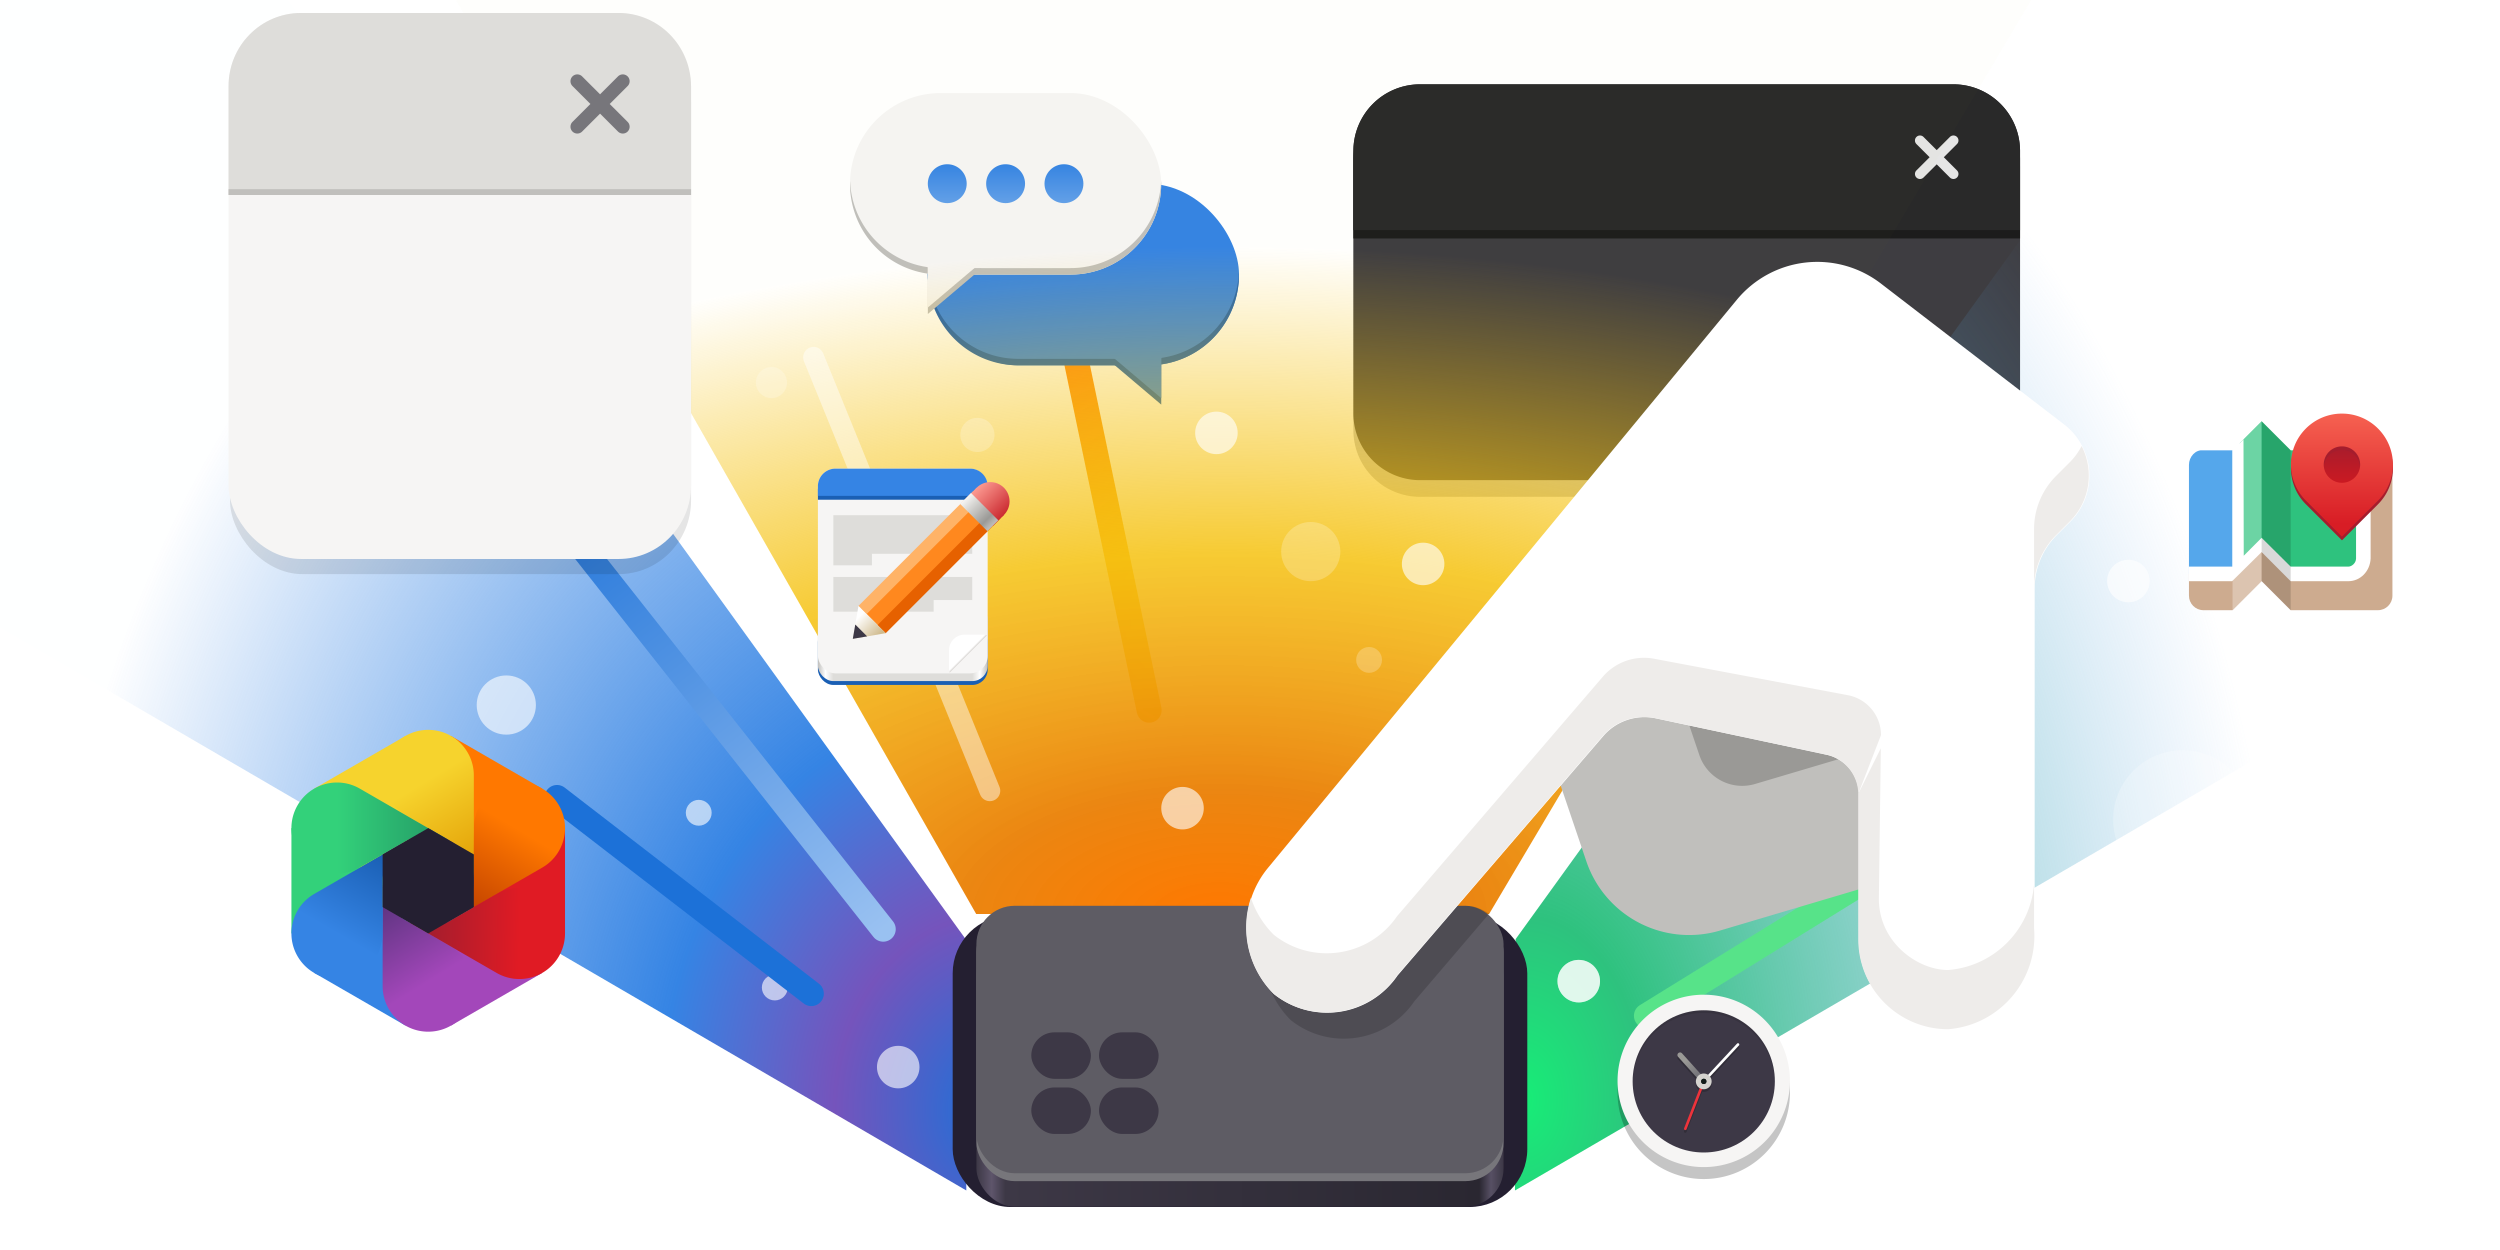 <svg width="600" height="300" xmlns:xlink="http://www.w3.org/1999/xlink" xmlns="http://www.w3.org/2000/svg"><defs><linearGradient id="h"><stop style="stop-color:#1c71d8;stop-opacity:1" offset="0"/><stop style="stop-color:#99c1f1;stop-opacity:1" offset="1"/></linearGradient><linearGradient id="a"><stop style="stop-color:#3d3846;stop-opacity:1" offset="0"/><stop style="stop-color:#5e556b;stop-opacity:1" offset=".029"/><stop style="stop-color:#3d3846;stop-opacity:1" offset=".055"/><stop style="stop-color:#2a2731;stop-opacity:1" offset=".954"/><stop style="stop-color:#575064;stop-opacity:1" offset=".976"/><stop style="stop-color:#3d3846;stop-opacity:1" offset="1"/></linearGradient><linearGradient id="s"><stop style="stop-color:#f5c211;stop-opacity:1" offset="0"/><stop style="stop-color:#ff7800;stop-opacity:.914" offset="1"/></linearGradient><linearGradient id="t"><stop style="stop-color:#17ed77;stop-opacity:1" offset="0"/><stop style="stop-color:#2ec27e;stop-opacity:1" offset=".158"/><stop style="stop-color:#62a0ea;stop-opacity:0" offset="1"/></linearGradient><linearGradient id="u"><stop style="stop-color:#ff7800;stop-opacity:1" offset="0"/><stop style="stop-color:#ea8005;stop-opacity:.949" offset=".191"/><stop style="stop-color:#f5c211;stop-opacity:.856" offset=".541"/><stop style="stop-color:#f5c211;stop-opacity:.01" offset="1"/></linearGradient><linearGradient id="v"><stop style="stop-color:#1c71d8;stop-opacity:1" offset="0"/><stop style="stop-color:#7554bc;stop-opacity:1" offset=".168"/><stop style="stop-color:#3584e4;stop-opacity:1" offset=".35"/><stop style="stop-color:#3584e4;stop-opacity:.004" offset="1"/></linearGradient><linearGradient id="r"><stop style="stop-color:#fff;stop-opacity:1" offset="0"/><stop style="stop-color:#fff;stop-opacity:0" offset="1"/></linearGradient><linearGradient xlink:href="#a" id="F" x1="-307.643" y1="240.579" x2="-223.965" y2="240.579" gradientUnits="userSpaceOnUse"/><linearGradient xlink:href="#b" id="V" gradientUnits="userSpaceOnUse" gradientTransform="translate(918.742 -69.996)" x1="45.999" y1="246.969" x2="64" y2="276"/><linearGradient id="b"><stop offset="0" stop-color="#613583"/><stop offset="1" stop-color="#a347ba"/></linearGradient><linearGradient xlink:href="#c" id="W" gradientUnits="userSpaceOnUse" gradientTransform="translate(918.742 -69.996)" x1="82" y1="225.608" x2="64" y2="196"/><linearGradient id="c"><stop offset="0" stop-color="#e5a50a"/><stop offset="1" stop-color="#f6d32d"/></linearGradient><linearGradient xlink:href="#d" id="X" gradientUnits="userSpaceOnUse" gradientTransform="translate(918.742 -69.996)" x1="45.999" y1="225.608" x2="28" y2="256.785"/><linearGradient id="d"><stop offset="0" stop-color="#1a5fb4"/><stop offset="1" stop-color="#3584e4"/></linearGradient><linearGradient xlink:href="#e" id="Y" gradientUnits="userSpaceOnUse" gradientTransform="translate(918.742 -69.996)" x1="82.001" y1="246.393" x2="100" y2="216"/><linearGradient id="e"><stop offset="0" stop-color="#c64600"/><stop offset="1" stop-color="#ff7800"/></linearGradient><linearGradient xlink:href="#f" id="Z" gradientUnits="userSpaceOnUse" gradientTransform="translate(918.742 -69.996)" x1="63.999" y1="215.215" x2="28" y2="215.216"/><linearGradient id="f"><stop offset="0" stop-color="#26a269"/><stop offset="1" stop-color="#33d17a"/></linearGradient><linearGradient xlink:href="#g" id="aa" gradientUnits="userSpaceOnUse" gradientTransform="translate(918.742 -69.996)" x1="64.499" y1="257.074" x2="100" y2="258"/><linearGradient id="g"><stop offset="0" stop-color="#a51d2d"/><stop offset="1" stop-color="#e01b24"/></linearGradient><linearGradient xlink:href="#h" id="ab" x1="126.508" y1="114.707" x2="211.977" y2="223.004" gradientUnits="userSpaceOnUse"/><linearGradient xlink:href="#i" id="N" x1="28" y1="-276" x2="116" y2="-276" gradientUnits="userSpaceOnUse" gradientTransform="translate(-136 2)"/><linearGradient id="i"><stop offset="0" style="stop-color:#c0bfbc;stop-opacity:1"/><stop style="stop-color:#fff;stop-opacity:1" offset=".045"/><stop style="stop-color:#deddda;stop-opacity:1" offset=".091"/><stop style="stop-color:#deddda;stop-opacity:1" offset=".909"/><stop offset=".955" style="stop-color:#fff;stop-opacity:1"/><stop offset="1" style="stop-color:#c0bfbc;stop-opacity:1"/></linearGradient><linearGradient xlink:href="#j" id="P" gradientUnits="userSpaceOnUse" gradientTransform="matrix(.25 0 0 .25 180 83)" x1="344" y1="76" x2="340" y2="72"/><linearGradient id="j"><stop style="stop-color:#d5d3cf;stop-opacity:1" offset="0"/><stop style="stop-color:#fff;stop-opacity:1" offset="1"/></linearGradient><linearGradient xlink:href="#k" id="R" gradientUnits="userSpaceOnUse" x1="-253.63" y1="-56.518" x2="-230.06" y2="-56.518"/><linearGradient id="k"><stop style="stop-color:#fc9a91;stop-opacity:1" offset="0"/><stop style="stop-color:#cb2b31;stop-opacity:1" offset="1"/></linearGradient><linearGradient y2="-101.048" x2="143.246" y1="-139.479" x1="181.677" gradientTransform="matrix(.107 -.414 .414 -.107 113.054 313.604)" gradientUnits="userSpaceOnUse" id="S" xlink:href="#l"/><linearGradient id="l"><stop offset="0" style="stop-color:#d0bb8e;stop-opacity:1"/><stop offset="1" style="stop-color:#fff;stop-opacity:1"/></linearGradient><linearGradient gradientTransform="translate(0 22.627)" y2="-64.518" x2="-253.63" y1="-64.518" x1="-230.06" gradientUnits="userSpaceOnUse" id="T" xlink:href="#m"/><linearGradient id="m"><stop style="stop-color:#c0bfbc;stop-opacity:1" offset="0"/><stop offset=".223" style="stop-color:#9a9996;stop-opacity:1"/><stop style="stop-color:#d6d5d2;stop-opacity:1" offset=".744"/><stop style="stop-color:#f6f5f4;stop-opacity:1" offset="1"/></linearGradient><linearGradient xlink:href="#k" id="Q" gradientUnits="userSpaceOnUse" x1="-253.63" y1="-56.518" x2="-230.06" y2="-56.518"/><linearGradient y2="220" x2="40" y1="220" x1="28" gradientTransform="translate(186 -254)" gradientUnits="userSpaceOnUse" id="y" xlink:href="#n"/><linearGradient id="n"><stop style="stop-color:#62a0ea;stop-opacity:1" offset="0"/><stop style="stop-color:#3584e4;stop-opacity:1" offset="1"/></linearGradient><linearGradient y2="220" x2="40" y1="220" x1="28" gradientTransform="translate(186 -272)" gradientUnits="userSpaceOnUse" id="z" xlink:href="#n"/><linearGradient y2="220" x2="40" y1="220" x1="28" gradientTransform="translate(186 -290)" gradientUnits="userSpaceOnUse" id="A" xlink:href="#n"/><linearGradient gradientTransform="translate(115.032 109.18) scale(.253)" gradientUnits="userSpaceOnUse" y2="-68" x2="415.5" y1="-68" x1="320.5" id="H" xlink:href="#o"/><linearGradient id="o"><stop offset="0" style="stop-color:#a51d2d;stop-opacity:1"/><stop offset="1" style="stop-color:#ce1921;stop-opacity:1"/></linearGradient><linearGradient y2="-180" x2="336" y1="62" x1="336" gradientTransform="matrix(.25 0 0 .25 8 225)" gradientUnits="userSpaceOnUse" id="I" xlink:href="#p"/><linearGradient id="p"><stop style="stop-color:#d81d25;stop-opacity:1" offset="0"/><stop style="stop-color:#f66151;stop-opacity:1" offset="1"/></linearGradient><linearGradient xlink:href="#q" id="ac" gradientUnits="userSpaceOnUse" gradientTransform="matrix(1.829 -.816 .816 1.829 -3637.962 92.03)" x1="1660.857" y1="806.297" x2="1662.99" y2="812.882"/><linearGradient id="q"><stop offset="0" style="stop-color:#9a9996;stop-opacity:1"/><stop offset="1" style="stop-color:#77767b;stop-opacity:1"/></linearGradient><radialGradient xlink:href="#r" id="J" cx="230.69" cy="165.113" fx="230.69" fy="165.113" r="57.233" gradientTransform="matrix(2.124 0 0 5.171 -261.41 -601.261)" gradientUnits="userSpaceOnUse"/><radialGradient xlink:href="#r" id="K" gradientUnits="userSpaceOnUse" gradientTransform="matrix(2.124 0 0 5.171 -263.483 -654.25)" cx="234.336" cy="170.045" fx="234.336" fy="170.045" r="57.233"/><radialGradient xlink:href="#r" id="M" gradientUnits="userSpaceOnUse" gradientTransform="matrix(-2.03 .417 1.527 3.287 504.632 -437.702)" cx="234.336" cy="170.045" fx="234.336" fy="170.045" r="57.233"/><radialGradient xlink:href="#r" id="L" gradientUnits="userSpaceOnUse" gradientTransform="matrix(-2.03 .627 1.527 4.94 535.8 -763.597)" cx="247.734" cy="167.441" fx="247.734" fy="167.441" r="57.233"/><radialGradient xlink:href="#s" id="x" gradientUnits="userSpaceOnUse" gradientTransform="matrix(4.398 -1.267 1.523 5.286 -1241.36 -278.168)" cx="294.181" cy="151.549" fx="294.181" fy="151.549" r="14.686"/><radialGradient xlink:href="#t" id="C" gradientUnits="userSpaceOnUse" gradientTransform="matrix(-1.225 0 0 1.868 649.997 -52.699)" cx="232.076" cy="169.557" fx="232.076" fy="169.557" r="149.065"/><radialGradient xlink:href="#u" id="B" gradientUnits="userSpaceOnUse" gradientTransform="matrix(2.172 -.009 .005 1.078 -307.584 34.411)" cx="275.963" cy="174.459" fx="275.963" fy="174.459" r="149.065"/><radialGradient xlink:href="#v" id="D" gradientUnits="userSpaceOnUse" gradientTransform="matrix(1.537 .007 -.008 1.868 -128.028 -54.276)" cx="239.522" cy="170.694" fx="239.522" fy="170.694" r="149.065"/><clipPath clipPathUnits="userSpaceOnUse" id="E"><rect style="fill:#e01b24;fill-opacity:1;stroke:none;stroke-width:2;stop-color:#000" width="91.207" height="69.801" x="-311.407" y="192.062" rx="6.086" ry="6.086"/></clipPath><clipPath clipPathUnits="userSpaceOnUse" id="O"><path d="m252 116 28-28v-8h-36v36z" style="fill:#e74747;stroke:none;stroke-width:.25px;stroke-linecap:butt;stroke-linejoin:miter;stroke-opacity:1"/></clipPath><clipPath id="G" clipPathUnits="userSpaceOnUse"><path d="M64-148h64l64-64 64 64h192c17.728 0 32 14.272 32 32v288c0 17.728-14.272 32-32 32H256l-64-64-64 64H64c-17.728 0-32-14.272-32-32v-288c0-17.728 14.409-34.199 32-32z" style="display:inline;opacity:1;vector-effect:none;fill:none;fill-opacity:1;stroke:#000;stroke-width:4;stroke-linecap:round;stroke-linejoin:round;stroke-miterlimit:4;stroke-dasharray:none;stroke-dashoffset:0;stroke-opacity:1;marker:none;marker-start:none;marker-mid:none;marker-end:none;paint-order:normal;enable-background:new"/></clipPath><filter id="w" color-interpolation-filters="sRGB" x="0" y="0" width="1" height="1.006"><feFlood flood-opacity=".2" flood-color="#000" result="flood"/><feComposite in="flood" in2="SourceGraphic" operator="in" result="composite1"/><feGaussianBlur in="composite1" result="blur"/><feOffset dy="3" result="offset"/><feComposite in="SourceGraphic" in2="offset" result="composite2"/></filter><filter id="U" color-interpolation-filters="sRGB" x="0" y="0" width="1" height="1.005"><feFlood flood-opacity=".2" flood-color="#000" result="flood"/><feComposite in="flood" in2="SourceGraphic" operator="in" result="composite1"/><feGaussianBlur in="composite1" result="blur"/><feOffset dy="3" result="offset"/><feComposite in="SourceGraphic" in2="offset" result="composite2"/></filter></defs><g transform="translate(244.811 -72.762)" style="filter:url(#w)"><path style="opacity:1;fill:#000;fill-opacity:.235;stroke:none;stroke-width:4.288;stroke-linecap:square;stroke-linejoin:round;stroke-dashoffset:26.4" d="M96 94h128a16 16 0 0 1 16 16v63a16 16 0 0 1-16 16H96a16 16 0 0 1-16-16v-63a16 16 0 0 1 16-16z"/><path style="opacity:1;fill:#3e3d41;fill-opacity:1;stroke:none;stroke-width:4.288;stroke-linecap:square;stroke-linejoin:round;stroke-dashoffset:26.4" d="M96 90h128a16 16 0 0 1 16 16v63a16 16 0 0 1-16 16H96a16 16 0 0 1-16-16v-63a16 16 0 0 1 16-16z"/><path style="opacity:1;fill:#1c1c1c;fill-opacity:1;stroke:none;stroke-width:2.603;stroke-linecap:square;stroke-linejoin:round;stroke-dashoffset:26.4" d="M96 92h128a16 16 45 0 1 16 16v19H80v-19a16 16 135 0 1 16-16z"/><path style="opacity:1;fill:#292929;fill-opacity:1;stroke:none;stroke-width:2.603;stroke-linecap:square;stroke-linejoin:round;stroke-dashoffset:26.4" d="M96 90h128a16 16 45 0 1 16 16v19H80v-19a16 16 135 0 1 16-16z"/><path style="line-height:normal;font-variant-ligatures:normal;font-variant-position:normal;font-variant-caps:normal;font-variant-numeric:normal;font-variant-alternates:normal;font-variant-east-asian:normal;font-feature-settings:normal;font-variation-settings:normal;text-indent:0;text-align:start;text-decoration:none;text-decoration-line:none;text-decoration-style:solid;text-decoration-color:#000;text-transform:none;text-orientation:mixed;white-space:normal;shape-padding:0;shape-margin:0;inline-size:0;isolation:auto;mix-blend-mode:normal;solid-color:#000;solid-opacity:1;fill:#e5e5e5;fill-opacity:1;stroke-width:.201" d="M215.98 102.28a1.205 1.205 0 0 0-.848.352 1.205 1.205 0 0 0 0 1.704l3.164 3.164-3.164 3.164a1.205 1.205 0 0 0 0 1.704 1.205 1.205 0 0 0 1.704 0l3.164-3.164 3.164 3.164a1.205 1.205 0 0 0 1.704 0 1.205 1.205 0 0 0 0-1.704l-3.164-3.164 3.164-3.164a1.205 1.205 0 0 0 0-1.704 1.205 1.205 0 0 0-.857-.353 1.205 1.205 0 0 0-.847.353L220 105.796l-3.164-3.164a1.205 1.205 0 0 0-.857-.353z" color="#000" font-weight="400" font-family="sans-serif" overflow="visible" fill="#77767b"/></g><path style="fill:#f5c211;stroke:url(#x);stroke-width:6;stroke-linecap:round;stroke-linejoin:miter;stroke-miterlimit:4;stroke-dasharray:none;stroke-opacity:1" d="m275.797 170.453-18.94-90.82"/><g style="display:inline;enable-background:new"><g style="display:inline;enable-background:new"><g transform="translate(200.888 -127.044) scale(.778)" style="display:inline;enable-background:new"><rect style="color:#000;clip-rule:nonzero;display:inline;overflow:visible;visibility:visible;opacity:1;color-interpolation:sRGB;color-interpolation-filters:linearRGB;fill:#3584e4;fill-opacity:1;fill-rule:nonzero;stroke:none;stroke-width:.035;stroke-linecap:round;stroke-linejoin:round;stroke-miterlimit:4;stroke-dasharray:none;stroke-dashoffset:0;stroke-opacity:1;marker:none;color-rendering:auto;image-rendering:auto;shape-rendering:auto;text-rendering:auto;enable-background:accumulate" width="96" height="56" x="28" y="220" rx="28" ry="28"/><path d="M28.025 247c.524 15.044 12.798 27 27.975 27h30v2H56c-15.512 0-28-12.488-28-28 0-.335.014-.668.025-1zm95.952.072c.01.309.023.617.023.928a27.93 27.93 0 0 1-24 27.713v-2c13.257-1.881 23.466-12.977 23.976-26.64z" style="display:inline;fill:#1a5fb4;fill-opacity:1;fill-rule:evenodd;stroke:none;stroke-width:.011px;stroke-linecap:butt;stroke-linejoin:miter;stroke-opacity:1;enable-background:new"/></g><rect style="color:#000;clip-rule:nonzero;display:inline;overflow:visible;visibility:visible;opacity:1;color-interpolation:sRGB;color-interpolation-filters:linearRGB;fill:#f6f5f4;fill-opacity:1;fill-rule:nonzero;stroke:none;stroke-width:.035;stroke-linecap:round;stroke-linejoin:round;stroke-miterlimit:4;stroke-dasharray:none;stroke-dashoffset:0;stroke-opacity:1;marker:none;color-rendering:auto;image-rendering:auto;shape-rendering:auto;text-rendering:auto;enable-background:accumulate" width="96" height="56" x="8" y="192" rx="28" ry="28" transform="translate(197.777 -127.044) scale(.778)"/><g transform="matrix(0 -.778 -.778 0 200.888 215.245)" style="fill:#c0bfbc"><circle r="6" cy="-34" cx="220" style="opacity:1;vector-effect:none;fill:url(#y);fill-opacity:1;stroke:none;stroke-width:2;stroke-linecap:square;stroke-linejoin:round;stroke-miterlimit:4;stroke-dasharray:none;stroke-dashoffset:0;stroke-opacity:1"/><circle style="opacity:1;vector-effect:none;fill:url(#z);fill-opacity:1;stroke:none;stroke-width:2;stroke-linecap:square;stroke-linejoin:round;stroke-miterlimit:4;stroke-dasharray:none;stroke-dashoffset:0;stroke-opacity:1" cx="220" cy="-52" r="6"/><circle r="6" cy="-70" cx="220" style="opacity:1;vector-effect:none;fill:url(#A);fill-opacity:1;stroke:none;stroke-width:2;stroke-linecap:square;stroke-linejoin:round;stroke-miterlimit:4;stroke-dasharray:none;stroke-dashoffset:0;stroke-opacity:1"/></g><path style="display:inline;fill:#c0bfbc;fill-opacity:1;fill-rule:evenodd;stroke:none;stroke-width:.011px;stroke-linecap:butt;stroke-linejoin:miter;stroke-opacity:1;enable-background:new" d="M99.975 209C99.45 224.044 87.177 236 72 236H42v2h30c15.512 0 28-12.488 28-28 0-.335-.014-.668-.025-1zm-95.952.072c-.01.309-.023.617-.023.928a27.93 27.93 0 0 0 24 27.713v-2c-13.257-1.881-23.466-12.977-23.977-26.64z" transform="translate(200.888 -119.264) scale(.778)"/></g><path style="display:inline;fill:#c0bfbc;fill-opacity:1;fill-rule:evenodd;stroke:none;stroke-width:.011px;stroke-linecap:butt;stroke-linejoin:miter;stroke-opacity:1;enable-background:new" d="M188 1966v14l16.545-14z" transform="translate(76.42 -1465.083) scale(.778)"/><path style="display:inline;fill:#f6f5f4;fill-opacity:1;fill-rule:evenodd;stroke:none;stroke-width:.013px;stroke-linecap:butt;stroke-linejoin:miter;stroke-opacity:1;enable-background:new" d="M188 1964v14l16.545-14z" transform="translate(76.42 -1465.083) scale(.778)"/><path style="display:inline;fill:#1a5fb4;fill-opacity:1;fill-rule:evenodd;stroke:none;stroke-width:.011px;stroke-linecap:butt;stroke-linejoin:miter;stroke-opacity:1;enable-background:new" d="M234.545 1496v14L218 1496z" transform="translate(96.222 -1077.674) scale(.778)"/><path style="display:inline;fill:#3584e4;fill-opacity:1;fill-rule:evenodd;stroke:none;stroke-width:.013px;stroke-linecap:butt;stroke-linejoin:miter;stroke-opacity:1;enable-background:new" d="M234.545 1494v14L218 1494z" transform="translate(96.222 -1077.674) scale(.778)"/></g><path style="fill:url(#B);fill-opacity:1;stroke:none;stroke-width:1px;stroke-linecap:butt;stroke-linejoin:miter;stroke-opacity:1" d="m357.366 219.395-123.08-.029L88.912-36.023l414.489 9.198z"/><path style="fill:url(#C);fill-opacity:1;stroke:none;stroke-width:1px;stroke-linecap:butt;stroke-linejoin:miter;stroke-opacity:1" d="m363.75 225.391-.16 60.323 298.13-173.72-13.278-280.978z"/><path style="fill:url(#D);fill-opacity:1;stroke:none;stroke-width:1px;stroke-linecap:butt;stroke-linejoin:miter;stroke-opacity:1" d="m231.753 225.391.16 60.323-298.13-173.72 13.278-280.978z"/><path style="font-variation-settings:normal;fill:none;fill-opacity:1;stroke:#57e389;stroke-width:6;stroke-linecap:round;stroke-linejoin:miter;stroke-miterlimit:4;stroke-dasharray:none;stroke-dashoffset:0;stroke-opacity:1;stop-color:#000" d="m395.143 243.788 80.336-49.613"/><g transform="translate(422.75 -106.251) scale(1.512)"><g clip-path="url(#E)" transform="translate(183.03)"><rect style="fill:#241f31;fill-opacity:1;stroke:none;stroke-width:2;stop-color:#000" width="91.207" height="46.276" x="-311.407" y="215.586" rx="9.179" ry="9.179"/><rect style="fill:url(#F);fill-opacity:1;stroke:none;stroke-width:2;stop-color:#000" width="83.678" height="42.456" x="-307.643" y="219.351" rx="6.086" ry="6.086"/><rect style="fill:#77767b;fill-opacity:1;stroke:none;stroke-width:2;stop-color:#000" width="83.678" height="42.456" x="-307.643" y="215.298" rx="6.086" ry="6.086"/><rect style="fill:#5e5c64;fill-opacity:1;stroke:none;stroke-width:2;stop-color:#000" width="83.678" height="42.456" x="-307.643" y="214.048" rx="6.086" ry="6.086"/><path style="fill:#000;fill-opacity:.168;stroke:none;stroke-width:1px;stroke-linecap:butt;stroke-linejoin:miter;stroke-opacity:1" d="M-260.105 214.141a14.915 14.915 0 0 0 2.348 18.044c6.15 4.91 15.178 3.552 19.611-2.951l11.884-13.917c-.92-.603-2.063-1.26-3.686-1.26z"/></g><path style="fill:#c0bfbc;fill-opacity:1;stroke:none;stroke-width:1px;stroke-linecap:butt;stroke-linejoin:miter;stroke-opacity:1" d="m-37.686 177.823 9.89 29.167A17.233 17.233 27.367 0 0-6.57 217.977l35.683-10.593.988-41.163-44.08-15.837z"/><path style="fill:#9a9996;fill-opacity:1;stroke:none;stroke-width:1px;stroke-linecap:butt;stroke-linejoin:miter;stroke-opacity:1" d="m-19.003 163.161 9.15 26.98a7.173 7.173 27.367 0 0 8.833 4.574l31.911-9.473.738-30.747-32.924-11.83z"/><path style="fill:#fff;fill-opacity:1;stroke:none;stroke-width:1px;stroke-linecap:butt;stroke-linejoin:miter;stroke-opacity:1" d="m-3.913 117.859-74.414 90.168a14.915 14.915 87.266 0 0 .957 20.04 13.523 13.523 171.444 0 0 19.612-2.95l32.65-37.998a8.639 8.639 161.353 0 1 8.353-2.82l27.108 5.78a6.447 6.447 51.018 0 1 5.103 6.306v23.025a14.273 14.273 45 0 0 14.274 14.273 14.866 14.866 130.444 0 0 13.638-16v-54.004a11.944 11.944 112.5 0 1 3.498-8.446l2.177-2.177a10.277 10.277 86.281 0 0-1.002-15.413l-29.087-22.37a16.56 16.56 173.548 0 0-22.867 2.586z"/><rect style="fill:#3d3846;fill-opacity:1;stroke:none;stroke-width:2;stop-color:#000" width="9.46" height="7.383" x="-115.9" y="234.133" rx="3.691" ry="3.691"/><rect style="fill:#3d3846;fill-opacity:1;stroke:none;stroke-width:2;stop-color:#000" width="9.46" height="7.383" x="-105.149" y="234.133" rx="3.691" ry="3.691"/><rect style="fill:#3d3846;fill-opacity:1;stroke:none;stroke-width:2;stop-color:#000" width="9.46" height="7.383" x="-115.9" y="242.883" rx="3.691" ry="3.691"/><rect style="fill:#3d3846;fill-opacity:1;stroke:none;stroke-width:2;stop-color:#000" width="9.46" height="7.383" x="-105.149" y="242.883" rx="3.691" ry="3.691"/><path style="fill:#eeecea;fill-opacity:1;stroke:none;stroke-width:1.512px;stroke-linecap:butt;stroke-linejoin:miter;stroke-opacity:1" d="M499.805 77.457a15.543 15.543 0 0 1-2.832 3.883l-3.293 3.293a18.064 18.064 0 0 0-5.29 12.771v14.217c0-4.79 1.903-9.384 5.29-12.771l3.293-3.293a15.543 15.543 0 0 0 2.832-18.1zm-105.073 50.848a13.065 13.065 0 0 0-9.906 4.55l-49.379 57.47c-6.704 9.836-20.36 11.89-29.662 4.462a22.557 22.557 0 0 1-5.457-8.844 22.557 22.557 0 0 0 5.457 23.06c9.302 7.43 22.958 5.375 29.662-4.462l49.38-57.469a13.065 13.065 0 0 1 12.632-4.263l41 8.742a9.751 9.751 0 0 1 7.717 9.396l5.456-14.076a9.751 9.751 0 0 0-7.716-9.537l-46.457-8.742a13.065 13.065 0 0 0-2.727-.287zm51.444 32.642v34.961c0 11.923 9.665 21.589 21.588 21.588 12.378-.986 21.613-11.82 20.627-24.2v-10.66c-.87 11.015-9.614 19.765-20.627 20.643-7.518 0-16.777-6.832-16.64-17.31l.468-35.945z" transform="translate(-279.555 89.875) scale(.661)"/></g><g style="display:inline;enable-background:new"><g clip-path="url(#G)" style="display:inline;opacity:1;enable-background:new" transform="translate(521.862 124.21) scale(.109)"><path d="M256 124h160v-272h96v384H256l-64-64-64 64H0V124h128l64-64z" style="opacity:1;vector-effect:none;fill:#cdab8f;fill-opacity:1;stroke:none;stroke-width:4;stroke-linecap:round;stroke-linejoin:round;stroke-miterlimit:4;stroke-dasharray:none;stroke-dashoffset:0;stroke-opacity:1;marker:none;marker-start:none;marker-mid:none;marker-end:none;paint-order:normal"/><path style="display:inline;opacity:1;vector-effect:none;fill:#55a7eb;fill-opacity:1;stroke:none;stroke-width:1px;stroke-linecap:butt;stroke-linejoin:miter;stroke-miterlimit:4;stroke-dasharray:none;stroke-dashoffset:0;stroke-opacity:1;marker:none;marker-start:none;marker-mid:none;marker-end:none;paint-order:normal;enable-background:new" d="m0 123.975 128 .05V-148H0z"/><path d="M144-164v272l48-48 64 64.058h144L416 108v-256H256l-64-64z" style="display:inline;opacity:1;fill:#2ec27e;fill-opacity:1;stroke:none;stroke-width:1px;stroke-linecap:butt;stroke-linejoin:miter;stroke-opacity:1;enable-background:new"/><path d="M399.898-147.89v238c0 10.027-9.373 17.948-16.949 17.948H256L192 44.59l-39.375 39.535L152-211.942h-24V108l-128 .058v32.102h127L192 76l64 64.16h126.95c26.424 0 47.962-22.048 49.05-50.05v-238z" style="color:#000;font-style:normal;font-variant:normal;font-weight:400;font-stretch:normal;font-size:medium;line-height:normal;font-family:sans-serif;font-variant-ligatures:normal;font-variant-position:normal;font-variant-caps:normal;font-variant-numeric:normal;font-variant-alternates:normal;font-feature-settings:normal;text-indent:0;text-align:start;text-decoration:none;text-decoration-line:none;text-decoration-style:solid;text-decoration-color:#000;letter-spacing:normal;word-spacing:normal;text-transform:none;writing-mode:lr-tb;direction:ltr;text-orientation:mixed;dominant-baseline:auto;baseline-shift:baseline;text-anchor:start;white-space:normal;shape-padding:0;clip-rule:nonzero;display:inline;overflow:visible;visibility:visible;opacity:1;isolation:auto;mix-blend-mode:normal;color-interpolation:sRGB;color-interpolation-filters:linearRGB;solid-color:#000;solid-opacity:1;vector-effect:none;fill:#fff;fill-opacity:1;fill-rule:nonzero;stroke:none;stroke-width:32.1;stroke-linecap:butt;stroke-linejoin:miter;stroke-miterlimit:4;stroke-dasharray:none;stroke-dashoffset:0;stroke-opacity:1;color-rendering:auto;image-rendering:auto;shape-rendering:auto;text-rendering:auto;enable-background:accumulate"/><path d="m128 267.975 64 .05V-212h-64z" style="display:inline;opacity:.3;vector-effect:none;fill:#fff;fill-opacity:1;stroke:none;stroke-width:1px;stroke-linecap:butt;stroke-linejoin:miter;stroke-miterlimit:4;stroke-dasharray:none;stroke-dashoffset:0;stroke-opacity:1;marker:none;marker-start:none;marker-mid:none;marker-end:none;paint-order:normal;enable-background:new"/><path style="display:inline;opacity:.15;vector-effect:none;fill:#000;fill-opacity:1;stroke:none;stroke-width:1px;stroke-linecap:butt;stroke-linejoin:miter;stroke-miterlimit:4;stroke-dasharray:none;stroke-dashoffset:0;stroke-opacity:1;marker:none;marker-start:none;marker-mid:none;marker-end:none;paint-order:normal;enable-background:new" d="m192 267.975 64 .05V-212h-64z"/></g><g style="display:inline;enable-background:new" transform="translate(521.862 20.604) scale(.437)"><circle style="display:inline;opacity:1;fill:url(#H);fill-opacity:1;stroke:none;stroke-width:.253;stroke-linejoin:round;stroke-miterlimit:4;stroke-dasharray:1.011,.505;stroke-dashoffset:0;stroke-opacity:1;enable-background:new" cx="208" cy="92" transform="matrix(0 1 1 0 0 0)" r="12"/><path d="M92 182a27.912 27.912 0 0 0-19.799 8.201c-10.934 10.935-10.934 28.663 0 39.598l19.8 19.8s13.82-13.823 19.798-19.8c10.935-10.935 10.935-28.663 0-39.598A27.912 27.912 0 0 0 92 182zm0 18a10 10 0 0 1 10 10 10 10 0 0 1-10 10 10 10 0 0 1-10-10 10 10 0 0 1 10-10z" style="display:inline;opacity:1;vector-effect:none;fill:#a51d2d;fill-opacity:1;stroke:none;stroke-width:14;stroke-linecap:butt;stroke-linejoin:miter;stroke-miterlimit:4;stroke-dasharray:none;stroke-dashoffset:0;stroke-opacity:1;marker:none;marker-start:none;marker-mid:none;marker-end:none;paint-order:normal;enable-background:new"/><path style="display:inline;opacity:1;vector-effect:none;fill:url(#I);fill-opacity:1;stroke:none;stroke-width:14;stroke-linecap:butt;stroke-linejoin:miter;stroke-miterlimit:4;stroke-dasharray:none;stroke-dashoffset:0;stroke-opacity:1;marker:none;marker-start:none;marker-mid:none;marker-end:none;paint-order:normal;enable-background:new" d="M92 180a27.912 27.912 0 0 0-19.799 8.201c-10.934 10.935-10.934 28.663 0 39.598l19.8 19.8s13.82-13.823 19.798-19.8c10.935-10.935 10.935-28.663 0-39.598A27.912 27.912 0 0 0 92 180zm0 18a10 10 0 0 1 10 10 10 10 0 0 1-10 10 10 10 0 0 1-10-10 10 10 0 0 1 10-10z"/></g></g><g transform="translate(825.883 -29.879)"><path style="opacity:.282;fill:none;stroke:url(#J);stroke-width:1px;stroke-linecap:butt;stroke-linejoin:miter;stroke-opacity:1" d="M236.41 294.66 86.476 23.563"/><path style="opacity:.282;fill:none;stroke:url(#K);stroke-width:1px;stroke-linecap:butt;stroke-linejoin:miter;stroke-opacity:1" d="M234.336 225.042 120.796-53.199"/><path style="fill:none;stroke:url(#L);stroke-width:1px;stroke-linecap:butt;stroke-linejoin:miter;stroke-opacity:1" d="m335.447 220 47.447-171.609"/><path style="opacity:.087;fill:none;stroke:url(#M);stroke-width:1px;stroke-linecap:butt;stroke-linejoin:miter;stroke-opacity:1" d="M288.593 219.011 304.466 35.23"/><circle style="fill:#fff;fill-opacity:.249;stroke:none;stroke-width:2;stroke-opacity:1;stop-color:#000" cx="105.281" cy="118.916" r="6.993"/><circle style="fill:#fff;fill-opacity:.227;stroke:none;stroke-width:2;stroke-opacity:1;stop-color:#000" cx="114.861" cy="63.92" r="4.882"/><circle style="fill:#fff;fill-opacity:.227;stroke:none;stroke-width:2;stroke-opacity:1;stop-color:#000" cx="54.603" cy="169.256" r="7.418"/><circle style="fill:#fff;fill-opacity:.227;stroke:none;stroke-width:2;stroke-opacity:1;stop-color:#000" cx="153.758" cy="232.208" r="7.418"/><circle style="fill:#fff;fill-opacity:.227;stroke:none;stroke-width:2;stroke-opacity:1;stop-color:#000" cx="262.529" cy="59.577" r="7.418"/><circle style="fill:#fff;fill-opacity:.227;stroke:none;stroke-width:2;stroke-opacity:1;stop-color:#000" cx="301.598" cy="83.45" r="4.103"/><circle style="fill:#fff;fill-opacity:.227;stroke:none;stroke-width:2;stroke-opacity:1;stop-color:#000" cx="431.129" cy="86.817" r="4.103"/><circle style="fill:#fff;fill-opacity:.227;stroke:none;stroke-width:2;stroke-opacity:1;stop-color:#000" cx="201.827" cy="181.184" r="4.103"/><circle style="fill:#fff;fill-opacity:.227;stroke:none;stroke-width:2;stroke-opacity:1;stop-color:#000" cx="547.122" cy="185.369" r="4.103"/><circle style="fill:#fff;fill-opacity:.227;stroke:none;stroke-width:2;stroke-opacity:1;stop-color:#000" cx="535.173" cy="129.485" r="4.103"/><circle style="fill:#fff;fill-opacity:.227;stroke:none;stroke-width:2;stroke-opacity:1;stop-color:#000" cx="49.647" cy="242.612" r="4.103"/><circle style="fill:#fff;fill-opacity:.227;stroke:none;stroke-width:2;stroke-opacity:1;stop-color:#000" cx="168.369" cy="165.087" r="4.103"/><circle style="fill:#fff;fill-opacity:.227;stroke:none;stroke-width:2;stroke-opacity:1;stop-color:#000" cx="293.295" cy="68.1" r="4.103"/><circle style="fill:#fff;fill-opacity:.227;stroke:none;stroke-width:2;stroke-opacity:1;stop-color:#000" cx="289.334" cy="95.084" r="4.103"/><circle style="fill:#fff;fill-opacity:.227;stroke:none;stroke-width:2;stroke-opacity:1;stop-color:#000" cx="138.036" cy="84.461" r="4.103"/><circle style="fill:#fff;fill-opacity:.227;stroke:none;stroke-width:2;stroke-opacity:1;stop-color:#000" cx="548.801" cy="83.458" r="4.103"/><circle style="fill:#fff;fill-opacity:.227;stroke:none;stroke-width:2;stroke-opacity:1;stop-color:#000" cx="235.277" cy="110.261" r="4.103"/><circle style="fill:#fff;fill-opacity:.227;stroke:none;stroke-width:2;stroke-opacity:1;stop-color:#000" cx="62.055" cy="139.672" r="4.103"/><circle style="fill:#fff;fill-opacity:.227;stroke:none;stroke-width:2;stroke-opacity:1;stop-color:#000" cx="341.762" cy="198.528" r="4.103"/><circle style="fill:#fff;fill-opacity:.227;stroke:none;stroke-width:2;stroke-opacity:1;stop-color:#000" cx="66.88" cy="60.749" r="3.237"/><circle style="fill:#fff;fill-opacity:.227;stroke:none;stroke-width:2;stroke-opacity:1;stop-color:#000" cx="46.578" cy="96.396" r="4.212"/><circle style="fill:#fff;fill-opacity:.227;stroke:none;stroke-width:2;stroke-opacity:1;stop-color:#000" cx="92.277" cy="76.609" r="2.862"/><circle style="fill:#fff;fill-opacity:.543;stroke:none;stroke-width:2;stroke-opacity:1;stop-color:#000" cx="362.201" cy="59.967" r="4.209"/><circle style="fill:#fff;fill-opacity:.211;stroke:none;stroke-width:2;stroke-opacity:1;stop-color:#000" cx="282.141" cy="146.195" r="5.812"/><path style="color:#000;font-style:normal;font-variant:normal;font-weight:400;font-stretch:normal;font-size:medium;line-height:normal;font-family:sans-serif;font-variant-ligatures:normal;font-variant-position:normal;font-variant-caps:normal;font-variant-numeric:normal;font-variant-alternates:normal;font-variant-east-asian:normal;font-feature-settings:normal;font-variation-settings:normal;text-indent:0;text-align:start;text-decoration:none;text-decoration-line:none;text-decoration-style:solid;text-decoration-color:#000;letter-spacing:normal;word-spacing:normal;text-transform:none;writing-mode:lr-tb;direction:ltr;text-orientation:mixed;dominant-baseline:auto;baseline-shift:baseline;text-anchor:start;white-space:normal;shape-padding:0;shape-margin:0;inline-size:0;clip-rule:nonzero;display:inline;overflow:visible;visibility:visible;opacity:1;isolation:auto;mix-blend-mode:normal;color-interpolation:sRGB;color-interpolation-filters:linearRGB;solid-color:#000;solid-opacity:1;vector-effect:none;fill:#fff;fill-opacity:.168;fill-rule:nonzero;stroke:none;stroke-width:1;stroke-linecap:round;stroke-linejoin:miter;stroke-miterlimit:4;stroke-dasharray:none;stroke-dashoffset:0;stroke-opacity:1;color-rendering:auto;image-rendering:auto;shape-rendering:auto;text-rendering:auto;enable-background:accumulate;stop-color:#000;stop-opacity:1" d="M193.779 53.832a3.539 3.539 0 0 0-1.295.236 3.539 3.539 0 0 0-1.01.597l7.11 18.451a3.539 3.539 0 0 1-1.02 3.978l.653 1.695a3.539 3.539 0 0 0 4.574 2.03 3.539 3.539 0 0 0 2.03-4.575l-7.763-20.146a3.539 3.539 0 0 0-3.28-2.266z"/><rect style="fill:#fff;fill-opacity:.249;stroke:none;stroke-width:20;stroke-linecap:round;stroke-miterlimit:4;stroke-dasharray:none;stroke-opacity:1;stop-color:#000" width="6.352" height="34.397" x="28.337" y="171.151" rx="3.176" ry="3.176" transform="rotate(-30)"/><circle style="fill:#fff;fill-opacity:.606;stroke:none;stroke-width:2;stroke-opacity:1;stop-color:#000" cx="406.104" cy="56.617" r="2.622"/><circle style="fill:#fff;fill-opacity:.211;stroke:none;stroke-width:2;stroke-opacity:1;stop-color:#000" cx="185.85" cy="97.702" r="3.737"/></g><circle style="fill:#fff;fill-opacity:.227;stroke:none;stroke-width:2;stroke-opacity:1;stop-color:#000" cx="430.433" cy="80.938" r="4.103"/><circle style="fill:#fff;fill-opacity:.227;stroke:none;stroke-width:2;stroke-opacity:1;stop-color:#000" cx="201.132" cy="175.305" r="4.103"/><circle style="fill:#fff;fill-opacity:.227;stroke:none;stroke-width:2;stroke-opacity:1;stop-color:#000" cx="234.581" cy="104.382" r="4.103"/><circle style="fill:#fff;fill-opacity:.227;stroke:none;stroke-width:2;stroke-opacity:1;stop-color:#000" cx="341.067" cy="192.649" r="4.103"/><circle style="fill:#fff;fill-opacity:.211;stroke:none;stroke-width:2;stroke-opacity:1;stop-color:#000" cx="185.154" cy="91.823" r="3.737"/><circle style="fill:#fff;fill-opacity:.227;stroke:none;stroke-width:3.462;stroke-opacity:1;stop-color:#000" cx="314.581" cy="132.382" r="7.103"/><circle style="fill:#fff;fill-opacity:.621;stroke:none;stroke-width:3.462;stroke-opacity:1;stop-color:#000" cx="121.512" cy="169.211" r="7.103"/><circle style="fill:#fff;fill-opacity:.621;stroke:none;stroke-width:1.513;stroke-opacity:1;stop-color:#000" cx="167.695" cy="195.066" r="3.103"/><circle style="fill:#fff;fill-opacity:.621;stroke:none;stroke-width:2.487;stroke-opacity:1;stop-color:#000" cx="215.574" cy="256.102" r="5.103"/><circle style="fill:#fff;fill-opacity:.621;stroke:none;stroke-width:2.487;stroke-opacity:1;stop-color:#000" cx="283.805" cy="193.961" r="5.103"/><circle style="fill:#fff;fill-opacity:.621;stroke:none;stroke-width:2.487;stroke-opacity:1;stop-color:#000" cx="341.551" cy="135.344" r="5.103"/><circle style="fill:#fff;fill-opacity:.621;stroke:none;stroke-width:2.487;stroke-opacity:1;stop-color:#000" cx="291.941" cy="103.891" r="5.103"/><circle style="fill:#fff;fill-opacity:.621;stroke:none;stroke-width:2.487;stroke-opacity:1;stop-color:#000" cx="510.813" cy="139.445" r="5.103"/><circle style="fill:#fff;fill-opacity:.621;stroke:none;stroke-width:2.487;stroke-opacity:1;stop-color:#000" cx="378.902" cy="235.477" r="5.103"/><circle style="fill:#fff;fill-opacity:.621;stroke:none;stroke-width:2.487;stroke-opacity:1;stop-color:#000" cx="378.902" cy="235.477" r="5.103"/><circle style="fill:#fff;fill-opacity:.621;stroke:none;stroke-width:1.513;stroke-opacity:1;stop-color:#000" cx="185.949" cy="237" r="3.103"/><circle style="fill:#fff;fill-opacity:.227;stroke:none;stroke-width:8.128;stroke-opacity:1;stop-color:#000" cx="523.835" cy="196.73" r="16.677"/><circle style="fill:#fff;fill-opacity:.227;stroke:none;stroke-width:1.513;stroke-opacity:1;stop-color:#000" cx="328.581" cy="158.382" r="3.103"/><path style="font-variation-settings:normal;fill:none;fill-opacity:1;stroke:#1c71d8;stroke-width:6;stroke-linecap:round;stroke-linejoin:miter;stroke-miterlimit:4;stroke-dasharray:none;stroke-dashoffset:0;stroke-opacity:1;stop-color:#000" d="m194.717 238.464-61.03-47.07"/><path style="fill:none;stroke:#fff;stroke-width:5;stroke-linecap:round;stroke-linejoin:miter;stroke-miterlimit:4;stroke-dasharray:none;stroke-opacity:.462" d="m237.56 189.781-42.3-104.023"/><g style="display:inline;enable-background:new" transform="translate(187.038 29.193) scale(.463)"><rect transform="scale(-1)" style="display:inline;opacity:1;vector-effect:none;fill:#1a5fb4;fill-opacity:1;stroke:none;stroke-width:13.719;stroke-linecap:butt;stroke-linejoin:miter;stroke-miterlimit:4;stroke-dasharray:none;stroke-dashoffset:0;stroke-opacity:1;marker:none;marker-start:none;marker-mid:none;marker-end:none;paint-order:normal;enable-background:new" width="88" height="30.25" x="-108" y="-292" rx="8" ry="8"/><rect ry="8" rx="8" y="-290" x="-108" height="40" width="88" style="display:inline;opacity:1;vector-effect:none;fill:url(#N);fill-opacity:1;stroke:none;stroke-width:13.719;stroke-linecap:butt;stroke-linejoin:miter;stroke-miterlimit:4;stroke-dasharray:none;stroke-dashoffset:0;stroke-opacity:1;marker:none;marker-start:none;marker-mid:none;marker-end:none;paint-order:normal;enable-background:new" transform="scale(-1)"/><rect transform="scale(-1)" style="display:inline;opacity:1;vector-effect:none;fill:#f6f5f4;fill-opacity:1;stroke:none;stroke-width:13.719;stroke-linecap:butt;stroke-linejoin:miter;stroke-miterlimit:4;stroke-dasharray:none;stroke-dashoffset:0;stroke-opacity:1;marker:none;marker-start:none;marker-mid:none;marker-end:none;paint-order:normal;enable-background:new" width="88" height="106.125" x="-108" y="-286" rx="9.125" ry="9.125"/><rect clip-path="url(#O)" transform="matrix(0 .714 .714 0 25.143 86)" ry="11.2" rx="11.2" y="88" x="252" height="36" width="36" style="display:inline;opacity:1;fill:url(#P);fill-opacity:1;stroke:none;stroke-width:.5;stroke-linecap:butt;stroke-linejoin:miter;stroke-miterlimit:4;stroke-dasharray:none;stroke-dashoffset:0;stroke-opacity:1;marker:none;marker-start:none;marker-mid:none;marker-end:none;paint-order:normal;enable-background:new"/><path style="display:inline;opacity:1;vector-effect:none;fill:#1a5fb4;fill-opacity:1;stroke:none;stroke-width:13.719;stroke-linecap:butt;stroke-linejoin:miter;stroke-miterlimit:4;stroke-dasharray:none;stroke-dashoffset:0;stroke-opacity:1;marker:none;marker-start:none;marker-mid:none;marker-end:none;paint-order:normal;enable-background:new" d="M29.125 181.875A9.105 9.105 0 0 0 20 191v5h85.322a9.17 9.17 0 0 0 2.678-.398V191a9.105 9.105 0 0 0-9.125-9.125z"/><path transform="translate(-8 156)" d="M37.125 23.875A9.105 9.105 0 0 0 28 33v5h85.322a9.17 9.17 0 0 0 2.678-.398V33a9.105 9.105 0 0 0-9.125-9.125z" style="display:inline;opacity:1;vector-effect:none;fill:#3584e4;fill-opacity:1;stroke:none;stroke-width:13.719;stroke-linecap:butt;stroke-linejoin:miter;stroke-miterlimit:4;stroke-dasharray:none;stroke-dashoffset:0;stroke-opacity:1;marker:none;marker-start:none;marker-mid:none;marker-end:none;paint-order:normal;enable-background:new"/><path d="M48 224v6H28v-26h72v20z" style="color:#000;display:inline;overflow:visible;vector-effect:none;fill:#deddda;fill-opacity:1;stroke:none;stroke-width:4;stroke-linecap:butt;stroke-linejoin:miter;stroke-miterlimit:4;stroke-dasharray:none;stroke-dashoffset:0;stroke-opacity:1;marker:none;marker-start:none;marker-mid:none;marker-end:none;paint-order:normal;enable-background:new"/><path style="color:#000;display:inline;overflow:visible;vector-effect:none;fill:#deddda;fill-opacity:1;stroke:none;stroke-width:4;stroke-linecap:butt;stroke-linejoin:miter;stroke-miterlimit:4;stroke-dasharray:none;stroke-dashoffset:0;stroke-opacity:1;marker:none;marker-start:none;marker-mid:none;marker-end:none;paint-order:normal;enable-background:new" d="M80 248v6H28v-18h72v12z"/><g style="display:inline;stroke-width:1.086;enable-background:new"><path d="m92.458 262.896-13.333-13.334 59.598-59.597 13.333 13.333z" style="display:inline;fill:#ff881e;fill-opacity:1;stroke:none;stroke-width:.55px;stroke-linecap:butt;stroke-linejoin:miter;stroke-opacity:1;enable-background:new" transform="matrix(.076 -.924 -.924 .076 278.326 317.888)"/><path d="m82.408 252.946-5-5 59.598-59.598 5 5z" style="display:inline;opacity:1;fill:#e66100;fill-opacity:1;stroke:none;stroke-width:.389px;stroke-linecap:butt;stroke-linejoin:miter;stroke-opacity:1;enable-background:new" transform="matrix(.076 -.924 -.924 .076 278.326 317.888)"/><path d="m89.075 259.613 5 5 59.598-59.598-5-5z" style="display:inline;opacity:1;fill:#ffb367;fill-opacity:1;stroke:none;stroke-width:.389px;stroke-linecap:butt;stroke-linejoin:miter;stroke-opacity:1;enable-background:new" transform="matrix(.076 -.924 -.924 .076 278.326 317.888)"/><g transform="matrix(.076 -.924 -.924 .076 294.326 301.888)" style="fill:#5e5c64"><g style="fill:#5e5c64;fill-opacity:1"><path transform="rotate(-135 .414 -1)" style="opacity:1;vector-effect:none;fill:url(#Q);fill-opacity:1;stroke:none;stroke-width:2.171;stroke-linecap:round;stroke-linejoin:miter;stroke-miterlimit:4;stroke-dasharray:none;stroke-dashoffset:0;stroke-opacity:1" d="M-253.63-66.518h23.57v8h-23.57z"/></g><ellipse ry="10" rx="11.785" transform="rotate(-135)" cy="-56.518" cx="-241.845" style="opacity:1;fill:url(#R);fill-opacity:1;stroke:none;stroke-width:2.171;stroke-linecap:round;stroke-miterlimit:4;stroke-dasharray:none;stroke-opacity:1"/></g><path style="display:inline;opacity:1;vector-effect:none;fill:url(#S);fill-opacity:1;stroke:none;stroke-width:13.559;stroke-linecap:round;stroke-linejoin:miter;stroke-miterlimit:4;stroke-dasharray:none;stroke-dashoffset:0;stroke-opacity:1;marker:none;marker-start:none;marker-mid:none;marker-end:none;paint-order:normal;enable-background:new" d="m75.792 266.23 1.666-18.334 16.667 16.666z" transform="matrix(.076 -.924 -.924 .076 278.326 317.888)"/><path d="m75.792 266.23.724-7.963 7.238 7.238z" style="display:inline;opacity:1;vector-effect:none;fill:#3d3846;fill-opacity:1;stroke:none;stroke-width:13.559;stroke-linecap:round;stroke-linejoin:miter;stroke-miterlimit:4;stroke-dasharray:none;stroke-dashoffset:0;stroke-opacity:1;marker:none;marker-start:none;marker-mid:none;marker-end:none;paint-order:normal;enable-background:new" transform="matrix(.076 -.924 -.924 .076 278.326 317.888)"/><path style="opacity:1;fill:url(#T);fill-opacity:1;stroke:none;stroke-width:2.171;stroke-linecap:round;stroke-miterlimit:4;stroke-dasharray:none;stroke-opacity:1" transform="matrix(.6 .6 .707 -.707 278.326 317.888)" d="M-253.63-45.89h23.57v8h-23.57z"/></g></g><g transform="translate(-494.732 108.632) scale(.608)" style="filter:url(#U)"><path style="display:inline;overflow:visible;visibility:visible;fill:#000;fill-opacity:0;fill-rule:nonzero;stroke:none;stroke-width:.5;marker:none;enable-background:accumulate" d="M918.742 102.004h128v128h-128z"/><path style="display:inline;fill:#3d3846;fill-opacity:1;stroke:none;stroke-width:32;stroke-linecap:round;stroke-linejoin:round;stroke-miterlimit:4;stroke-dasharray:none;stroke-dashoffset:0;stroke-opacity:1;enable-background:new" d="M1000.742 155.611v20.785l-18 10.392-18-10.392V155.61l18-10.392z"/><path d="M946.742 145.22v41.568" style="display:inline;fill:none;fill-rule:evenodd;stroke:#33d17a;stroke-width:36;stroke-linecap:butt;stroke-linejoin:miter;stroke-miterlimit:4;stroke-dasharray:none;stroke-opacity:1;enable-background:new"/><path style="display:inline;fill:none;fill-rule:evenodd;stroke:#3584e4;stroke-width:36;stroke-linecap:butt;stroke-linejoin:miter;stroke-miterlimit:4;stroke-dasharray:none;stroke-opacity:1;enable-background:new" d="m982.742 207.574-36-20.786"/><path d="m982.742 207.574 36-20.787" style="display:inline;fill:none;fill-rule:evenodd;stroke:#a347ba;stroke-width:36;stroke-linecap:butt;stroke-linejoin:miter;stroke-miterlimit:4;stroke-dasharray:none;stroke-opacity:1;enable-background:new"/><path style="display:inline;fill:none;fill-rule:evenodd;stroke:#e01b24;stroke-width:36;stroke-linecap:butt;stroke-linejoin:miter;stroke-miterlimit:4;stroke-dasharray:none;stroke-opacity:1;enable-background:new" d="M1018.742 145.218v41.57"/><path d="m1018.742 145.218-36.001-20.784" style="display:inline;fill:none;fill-rule:evenodd;stroke:#ff7800;stroke-width:36;stroke-linecap:butt;stroke-linejoin:miter;stroke-miterlimit:4;stroke-dasharray:none;stroke-opacity:1;enable-background:new"/><path style="display:inline;fill:none;fill-rule:evenodd;stroke:#f6d32d;stroke-width:36;stroke-linecap:butt;stroke-linejoin:miter;stroke-miterlimit:4;stroke-dasharray:none;stroke-opacity:1;enable-background:new" d="m946.742 145.22 35.999-20.786"/><path style="display:inline;fill:url(#V);fill-opacity:1;stroke:none;stroke-width:2;stroke-linecap:round;stroke-linejoin:round;stroke-miterlimit:4;stroke-dasharray:none;stroke-dashoffset:0;stroke-opacity:1;enable-background:new" d="M982.742 225.573c9.94 0 18-8.059 18-18a18.003 18.003 0 0 0-7.745-14.766l-9.257-5.441-.998-.576a419.435 419.435 0 0 1-8.534-4.961 18 18 0 0 1-9.466-15.824v41.568c0 9.941 8.058 18 18 18zm-17.934-19.451c.023-.283.065-.562.102-.842-.041.28-.075.56-.102.842zm.937-4.412c.027-.076.046-.154.073-.229l.004-.002c-.026.077-.052.154-.076.23z"/><path d="M982.742 106.435c-9.942 0-18 8.06-18 18a18 18 0 0 0 7.744 14.766l9.258 5.441.998.576a419.435 419.435 0 0 1 8.533 4.961 18 18 0 0 1 9.467 15.825v-41.569c0-9.94-8.06-18-18-18zm17.933 19.451c-.024.284-.065.562-.101.842.04-.28.074-.56.101-.842zm-.937 4.413c-.027.075-.045.153-.073.228l-.004.002.077-.23z" style="display:inline;fill:url(#W);fill-opacity:1;stroke:none;stroke-width:2;stroke-linecap:round;stroke-linejoin:round;stroke-miterlimit:4;stroke-dasharray:none;stroke-dashoffset:0;stroke-opacity:1;enable-background:new"/><path d="M931.153 195.788c4.971 8.61 15.98 11.56 24.589 6.589a18 18 0 0 0 8.915-14.09l.084-10.738v-1.152c-.03-3.185-.017-6.864.03-9.871a18 18 0 0 1 8.97-16.11l-9 5.196-18 10.393-4.068 2.348-4.931 2.847c-8.61 4.97-11.559 15.98-6.588 24.588zm7.879-25.256c.257-.121.519-.225.78-.333-.263.105-.523.216-.78.333zm4.29-1.394c.078-.015.155-.038.234-.052l.004.002c-.08.016-.159.032-.238.05z" style="display:inline;fill:url(#X);fill-opacity:1;stroke:none;stroke-width:2;stroke-linecap:round;stroke-linejoin:round;stroke-miterlimit:4;stroke-dasharray:none;stroke-dashoffset:0;stroke-opacity:1;enable-background:new"/><path style="display:inline;fill:url(#Y);fill-opacity:1;stroke:none;stroke-width:2;stroke-linecap:round;stroke-linejoin:round;stroke-miterlimit:4;stroke-dasharray:none;stroke-dashoffset:0;stroke-opacity:1;enable-background:new" d="M1034.33 136.22c-4.97-8.61-15.98-11.56-24.589-6.589a18 18 0 0 0-8.915 14.09l-.084 10.738v1.152c.03 3.186.017 6.864-.03 9.871a18 18 0 0 1-8.97 16.11l9-5.196 18-10.393 4.069-2.348 4.93-2.847c8.61-4.97 11.56-15.979 6.589-24.588zm-7.879 25.256c-.257.121-.519.225-.78.333.263-.105.523-.216.78-.333zm-4.29 1.394c-.078.015-.155.038-.234.052v-.002c.08-.016.159-.032.238-.05z"/><path style="display:inline;fill:url(#Z);fill-opacity:1;stroke:none;stroke-width:2;stroke-linecap:round;stroke-linejoin:round;stroke-miterlimit:4;stroke-dasharray:none;stroke-dashoffset:0;stroke-opacity:1;enable-background:new" d="M931.153 136.22c-4.97 8.609-2.02 19.618 6.589 24.588a18 18 0 0 0 16.66.676l9.34-5.296.999-.577a419.443 419.443 0 0 1 8.563-4.91 18 18 0 0 1 18.437-.286l-9-5.196-18-10.392-4.068-2.35-4.931-2.846c-8.61-4.97-19.618-2.02-24.589 6.589zm25.812-5.806c.234.162.455.337.679.51a18.002 18.002 0 0 0-.679-.51zm3.353 3.018c.052.06.11.116.161.177v.004l-.161-.181z"/><path d="M1034.33 195.788c4.97-8.609 2.02-19.617-6.589-24.588a18 18 0 0 0-16.66-.676l-9.34 5.297-.999.576a419.389 419.389 0 0 1-8.563 4.91 18 18 0 0 1-18.437.286l9 5.196 18 10.393 4.069 2.348 4.93 2.847c8.61 4.97 19.618 2.02 24.589-6.589zm-25.812 5.806c-.234-.162-.454-.337-.679-.509.223.175.449.345.679.509zm-3.353-3.018c-.052-.06-.11-.116-.161-.177v-.004l.161.181z" style="display:inline;fill:url(#aa);fill-opacity:1;stroke:none;stroke-width:2;stroke-linecap:round;stroke-linejoin:round;stroke-miterlimit:4;stroke-dasharray:none;stroke-dashoffset:0;stroke-opacity:1;enable-background:new"/><path d="M964.742 155.611v20.785l18 10.392 18-10.392V155.61l-18-10.392z" style="display:inline;fill:#241f31;fill-opacity:1;stroke:none;stroke-width:32;stroke-linecap:round;stroke-linejoin:round;stroke-miterlimit:4;stroke-dasharray:none;stroke-dashoffset:0;stroke-opacity:1;enable-background:new"/></g><path style="font-variation-settings:normal;fill:none;fill-opacity:1;stroke:url(#ab);stroke-width:6;stroke-linecap:round;stroke-linejoin:miter;stroke-miterlimit:4;stroke-dasharray:none;stroke-dashoffset:0;stroke-opacity:1;stop-color:#000" d="m211.977 223.004-85.469-108.297"/><g transform="translate(-642.226 1574.906) scale(.273)"><rect style="font-variation-settings:normal;opacity:1;vector-effect:none;fill:#000;fill-opacity:.102;stroke:none;stroke-width:4.41;stroke-linecap:round;stroke-linejoin:miter;stroke-miterlimit:4;stroke-dasharray:none;stroke-dashoffset:0;stroke-opacity:1;marker:none;marker-start:none;marker-mid:none;marker-end:none;paint-order:normal;stop-color:#000;stop-opacity:1" width="405.315" height="480" x="2554.685" y="-5744.163" rx="63.718" ry="64.686"/><rect style="font-variation-settings:normal;opacity:1;vector-effect:none;fill:#f6f5f4;fill-opacity:1;stroke:none;stroke-width:5.118;stroke-linecap:round;stroke-linejoin:miter;stroke-miterlimit:4;stroke-dasharray:none;stroke-dashoffset:0;stroke-opacity:1;marker:none;marker-start:none;marker-mid:none;marker-end:none;paint-order:normal;stop-color:#000;stop-opacity:1" width="406.583" height="480" x="2553.417" y="-5757.48" rx="63.718" ry="64.686"/><path style="font-variation-settings:normal;opacity:1;vector-effect:none;fill:#deddda;fill-opacity:1;stroke:none;stroke-width:5.118;stroke-linecap:round;stroke-linejoin:miter;stroke-miterlimit:4;stroke-dasharray:none;stroke-dashoffset:0;stroke-opacity:1;marker:none;marker-start:none;marker-mid:none;marker-end:none;paint-order:normal;stop-color:#000;stop-opacity:1" d="M2617.136 1120c-35.3 0-63.955 28.85-63.72 64.686V1280H2960v-95.314c0-35.837-28.419-64.686-63.719-64.686z" transform="translate(0 -6877.48)"/><path style="color:#000;font-style:normal;font-variant:normal;font-weight:400;font-stretch:normal;font-size:medium;line-height:normal;font-family:sans-serif;font-variant-ligatures:normal;font-variant-position:normal;font-variant-caps:normal;font-variant-numeric:normal;font-variant-alternates:normal;font-variant-east-asian:normal;font-feature-settings:normal;font-variation-settings:normal;text-indent:0;text-align:start;text-decoration:none;text-decoration-line:none;text-decoration-style:solid;text-decoration-color:#000;letter-spacing:normal;word-spacing:normal;text-transform:none;writing-mode:lr-tb;direction:ltr;text-orientation:mixed;dominant-baseline:auto;baseline-shift:baseline;text-anchor:start;white-space:normal;shape-padding:0;shape-margin:0;inline-size:0;clip-rule:nonzero;display:inline;overflow:visible;visibility:visible;opacity:1;isolation:auto;mix-blend-mode:normal;color-interpolation:sRGB;color-interpolation-filters:linearRGB;solid-color:#000;solid-opacity:1;vector-effect:none;fill:#77767b;fill-opacity:1;fill-rule:nonzero;stroke:none;stroke-width:12;stroke-linecap:round;stroke-linejoin:miter;stroke-miterlimit:4;stroke-dasharray:none;stroke-dashoffset:0;stroke-opacity:1;color-rendering:auto;image-rendering:auto;shape-rendering:auto;text-rendering:auto;enable-background:accumulate;stop-color:#000;stop-opacity:1" d="M2859.975 1174a6 6 0 0 0-4.217 1.758 6 6 0 0 0 0 8.484l15.758 15.758-15.758 15.758a6 6 0 0 0 0 8.484 6 6 0 0 0 8.484 0l15.758-15.758 15.758 15.758a6 6 0 0 0 8.484 0 6 6 0 0 0 0-8.484L2888.484 1200l15.758-15.758a6 6 0 0 0 0-8.484 6 6 0 0 0-4.267-1.758 6 6 0 0 0-4.217 1.758L2880 1191.516l-15.758-15.758a6 6 0 0 0-4.267-1.758z" transform="translate(0 -6877.48)"/><path style="font-variation-settings:normal;opacity:1;vector-effect:none;fill:#c0bfbc;fill-opacity:1;stroke:none;stroke-width:5.977;stroke-linecap:round;stroke-linejoin:miter;stroke-miterlimit:4;stroke-dasharray:none;stroke-dashoffset:0;stroke-opacity:1;marker:none;marker-start:none;marker-mid:none;marker-end:none;paint-order:normal;stop-color:#000;stop-opacity:1" d="M2553.417-5602.583H2960v5.103h-406.583z"/></g><g style="display:inline;enable-background:new" transform="translate(386.148 187.803) scale(.316)"><path style="display:inline;opacity:1;fill:#000;fill-opacity:.228;stroke:none;stroke-width:.012px;stroke-linecap:butt;stroke-linejoin:miter;stroke-miterlimit:4;stroke-dasharray:none;stroke-dashoffset:0;stroke-opacity:1;marker:none;marker-start:none;marker-mid:none;marker-end:none;paint-order:normal;enable-background:new" d="M137.465 235.7A65.465 65.465 0 0 1 72 301.164a65.465 65.465 0 0 1-65.465-65.466A65.465 65.465 0 0 1 72 170.234a65.465 65.465 0 0 1 65.465 65.465z"/><rect ry="56" rx="56" y="171" x="16" height="114" width="112" style="display:inline;opacity:1;fill:#d5d3cf;fill-opacity:1;stroke:none;stroke-width:.011px;stroke-linecap:butt;stroke-linejoin:miter;stroke-miterlimit:4;stroke-dasharray:none;stroke-dashoffset:0;stroke-opacity:1;marker:none;marker-start:none;marker-mid:none;marker-end:none;paint-order:normal;enable-background:new"/><path d="M137.465 226.621A65.465 65.465 0 0 1 72 292.086a65.465 65.465 0 0 1-65.465-65.465A65.465 65.465 0 0 1 72 161.156a65.465 65.465 0 0 1 65.465 65.465z" style="display:inline;opacity:1;fill:#f6f5f4;fill-opacity:1;stroke:none;stroke-width:.012px;stroke-linecap:butt;stroke-linejoin:miter;stroke-miterlimit:4;stroke-dasharray:none;stroke-dashoffset:0;stroke-opacity:1;marker:none;marker-start:none;marker-mid:none;marker-end:none;paint-order:normal;enable-background:new"/><circle cy="227" cx="72" style="display:inline;opacity:1;fill:#3d3846;fill-opacity:1;stroke:none;stroke-width:.011px;stroke-linecap:butt;stroke-linejoin:miter;stroke-miterlimit:4;stroke-dasharray:none;stroke-dashoffset:0;stroke-opacity:1;marker:none;marker-start:none;marker-mid:none;marker-end:none;paint-order:normal;enable-background:new" r="54"/><path style="color:#000;font-style:normal;font-variant:normal;font-weight:400;font-stretch:normal;font-size:medium;line-height:normal;font-family:sans-serif;font-variant-ligatures:normal;font-variant-position:normal;font-variant-caps:normal;font-variant-numeric:normal;font-variant-alternates:normal;font-feature-settings:normal;text-indent:0;text-align:start;text-decoration:none;text-decoration-line:none;text-decoration-style:solid;text-decoration-color:#000;letter-spacing:normal;word-spacing:normal;text-transform:none;writing-mode:lr-tb;direction:ltr;text-orientation:mixed;dominant-baseline:auto;baseline-shift:baseline;text-anchor:start;white-space:normal;shape-padding:0;clip-rule:nonzero;display:inline;overflow:visible;visibility:visible;opacity:.2;isolation:auto;mix-blend-mode:normal;color-interpolation:sRGB;color-interpolation-filters:linearRGB;solid-color:#000;solid-opacity:1;fill:#000;fill-opacity:1;fill-rule:evenodd;stroke:none;stroke-width:4.006;stroke-linecap:round;stroke-linejoin:miter;stroke-miterlimit:4;stroke-dasharray:none;stroke-dashoffset:0;stroke-opacity:1;color-rendering:auto;image-rendering:auto;shape-rendering:auto;text-rendering:auto;enable-background:new" d="M98.035 199.992a1.002 1.002 0 0 0-.777.33l-21.975 23.665a6 6 0 0 0-5.582-.522l-14.22-15.801a2.003 2.003 0 0 0-1.604-.682 2.003 2.003 0 0 0-1.374 3.362l14.22 15.799a6 6 0 0 0-.21 5.305 6 6 0 0 0 2.404 2.7L57.058 264.64a1.002 1.002 0 1 0 1.867.725l11.858-30.49a6 6 0 0 0 3.653-.393 6 6 0 0 0 3.035-7.924 6 6 0 0 0-.725-1.204l21.98-23.67a1.002 1.002 0 0 0-.691-1.693z"/><path d="m72 227-18-20" style="display:inline;fill:#c0bfbc;fill-rule:evenodd;stroke:url(#ac);stroke-width:4.006;stroke-linecap:round;stroke-linejoin:miter;stroke-opacity:1;enable-background:new"/><path style="display:inline;fill:none;fill-rule:evenodd;stroke:#fff;stroke-width:2.003;stroke-linecap:round;stroke-linejoin:miter;stroke-opacity:1;enable-background:new" d="m72 227 26-28"/><path d="m72 227-14 36" style="display:inline;fill:none;fill-rule:evenodd;stroke:#ed333b;stroke-width:2.003;stroke-linecap:round;stroke-linejoin:miter;stroke-opacity:1;enable-background:new"/><circle transform="rotate(-24.04)" style="color:#000;clip-rule:nonzero;display:inline;overflow:visible;visibility:visible;opacity:1;color-interpolation:sRGB;color-interpolation-filters:linearRGB;fill:#d5d3cf;fill-opacity:1;fill-rule:nonzero;stroke:none;stroke-width:7.772;stroke-linecap:round;stroke-linejoin:round;stroke-miterlimit:4;stroke-dasharray:none;stroke-dashoffset:0;stroke-opacity:1;marker:none;color-rendering:auto;image-rendering:auto;shape-rendering:auto;text-rendering:auto;enable-background:accumulate" cx="-26.715" cy="236.642" r="6"/><circle cy="227" cx="72.029" style="color:#000;clip-rule:nonzero;display:inline;overflow:visible;visibility:visible;opacity:1;color-interpolation:sRGB;color-interpolation-filters:linearRGB;fill:#131c1a;fill-opacity:1;fill-rule:nonzero;stroke:none;stroke-width:8.013;stroke-linecap:round;stroke-linejoin:round;stroke-miterlimit:4;stroke-dasharray:none;stroke-dashoffset:0;stroke-opacity:1;marker:none;color-rendering:auto;image-rendering:auto;shape-rendering:auto;text-rendering:auto;enable-background:accumulate" r="2.003"/><circle style="color:#000;clip-rule:nonzero;display:inline;overflow:visible;visibility:visible;opacity:1;color-interpolation:sRGB;color-interpolation-filters:linearRGB;fill:#131c1a;fill-opacity:1;fill-rule:nonzero;stroke:none;stroke-width:8.013;stroke-linecap:round;stroke-linejoin:round;stroke-miterlimit:4;stroke-dasharray:none;stroke-dashoffset:0;stroke-opacity:1;marker:none;color-rendering:auto;image-rendering:auto;shape-rendering:auto;text-rendering:auto;enable-background:accumulate" cx="72.029" cy="227" r="2"/><path style="display:inline;opacity:.1;fill:#000;fill-opacity:1;stroke:none;stroke-width:.011px;stroke-linecap:butt;stroke-linejoin:miter;stroke-miterlimit:4;stroke-dasharray:none;stroke-dashoffset:0;stroke-opacity:1;marker:none;marker-start:none;marker-mid:none;marker-end:none;paint-order:normal;enable-background:new" d="M72 173a54 54 0 0 0-54 54 54 54 0 0 0 .042 1.17A54 54 0 0 1 72 175a54 54 0 0 1 53.959 52.828A54 54 0 0 0 126 227a54 54 0 0 0-54-54z"/></g></svg>